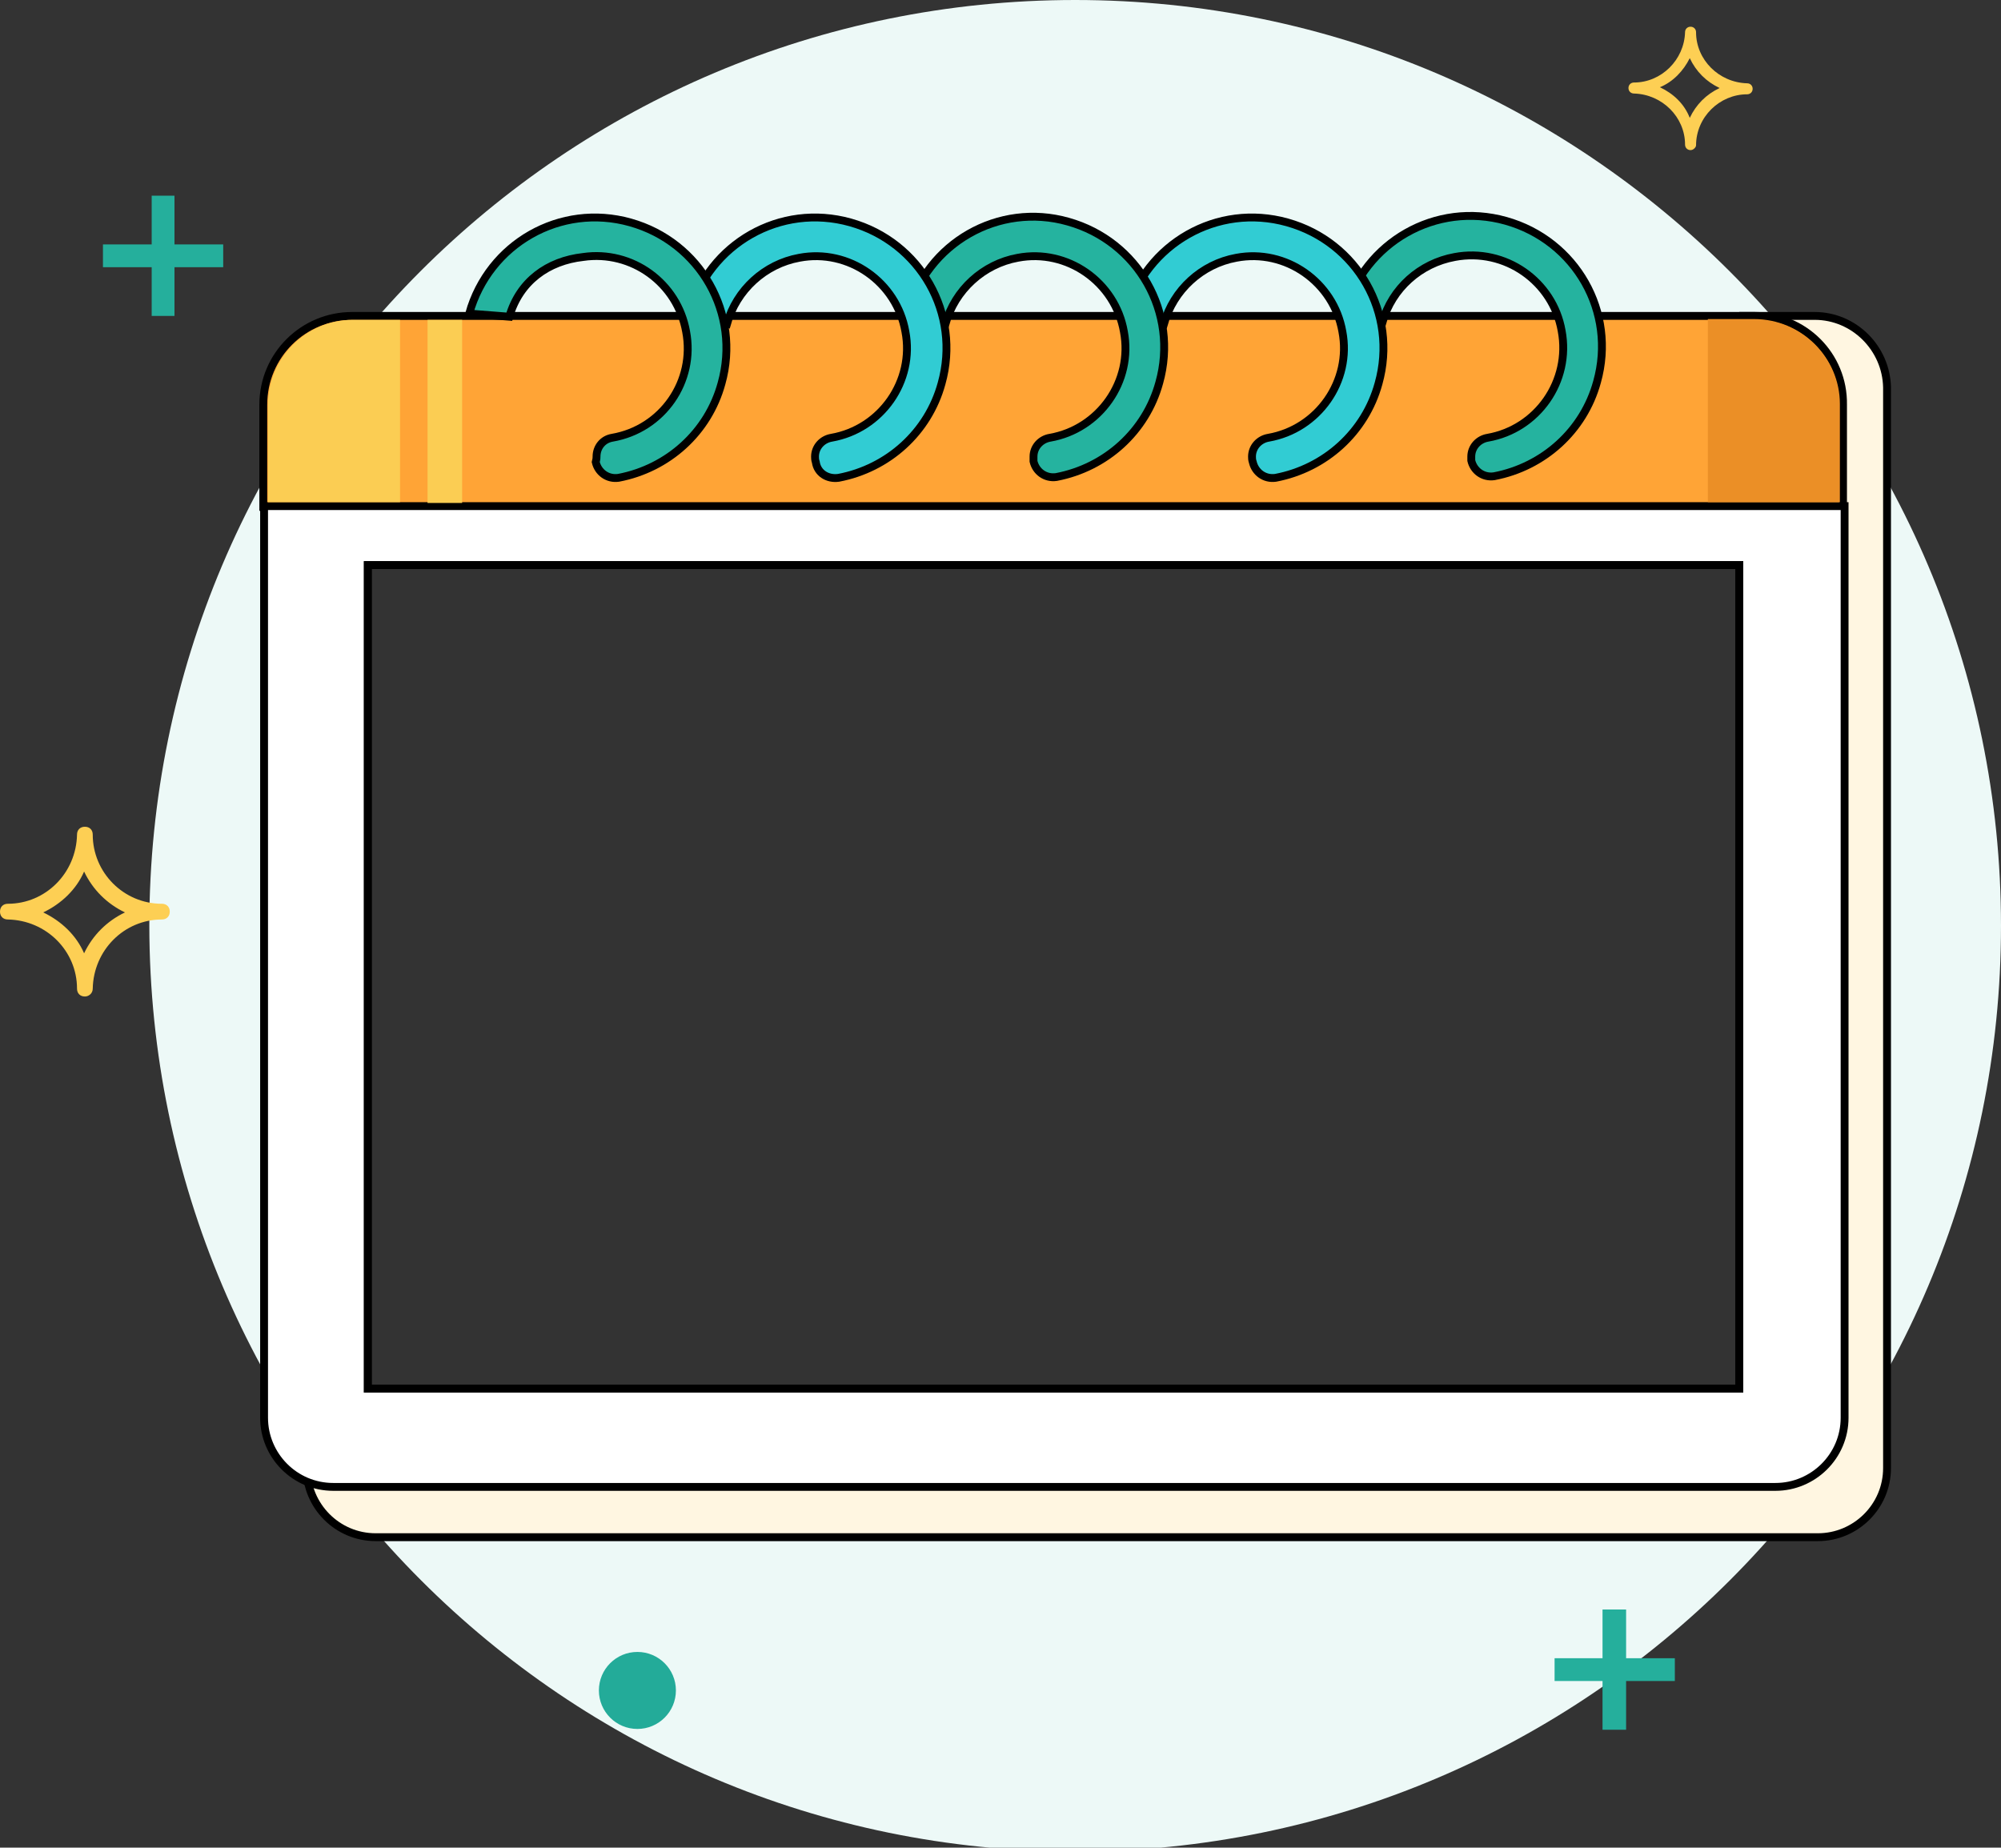     <svg xmlns="http://www.w3.org/2000/svg" xmlns:xlink="http://www.w3.org/1999/xlink" version="1.1" id="rili_1_"
        x="0px" y="0px" viewBox="0 0 254.6 235.1" style="enable-background:new 0 0 254.6 235.1;" xml:space="preserve">
        <rect x="0" y="0" width="254.6" height="235.1" fill="#333333" stroke="none"/>
        <style type="text/css">
            .st0 {
                fill: none;
            }

            .st1 {
                fill: #EDF9F7;
            }

            .st2 {
                fill: #FFF6E1;
                stroke: #000000;
                stroke-miterlimit: 10;
            }

            .st3 {
                fill: #FFA436;
                stroke: #000000;
                stroke-miterlimit: 10;
            }

            .st4 {
                fill: #FFFFFF;
                stroke: #000000;
                stroke-miterlimit: 10;
            }

            .st5 {
                fill: none;
                stroke: #000000;
                stroke-width: 0.988;
                stroke-miterlimit: 10;
            }

            .st6 {
                fill: #FDCF54;
            }

            .st7 {
                fill: #25B39F;
                stroke: #000000;
                stroke-miterlimit: 10;
            }

            .st8 {
                fill: #31CCD3;
                stroke: #000000;
                stroke-miterlimit: 10;
            }

            .st9 {
                fill: #25AF9C;
            }

            .st10 {
                fill: #23AB99;
            }

            .st11 {
                fill: #EB8F26;
            }

            .st12 {
                fill: #FBCD53;
            }
        </style>
        <path id="lhImageFrame" class="st0" d="M46.8,71.9c0,0,20.8,0,27.7,0c36.7,0,146.8,0,146.8,0v104.8H46.8V71.9z" />
        <g id="rili">
            <path class="st1"
                d="M136.8,0C71.7,0,19,52.8,19,117.8c0.1,65,52.8,117.8,117.8,117.8c65.1,0,117.8-52.8,117.8-117.8   S201.8,0,136.8,0z M46.8,176.7V71.9c0,0,20.8,0,27.7,0c36.7,0,146.8,0,146.8,0v104.8H46.8z" />
            <path class="st2"
                d="M230.9,40.2h-9.1v145.3H39v1.3c0,4.8,3.9,8.8,8.8,8.8h183.5c4.8,0,8.8-3.9,8.8-8.8V49.3   C240,44.3,235.9,40.2,230.9,40.2z" />
            <path class="st3"
                d="M223.3,40.2H44.8c-6.2,0-11.3,5-11.3,11.3v13h201v-13C234.6,45.2,229.5,40.2,223.3,40.2z" />
            <path class="st4"
                d="M33.6,64.4v116c0,4.8,3.9,8.8,8.8,8.8h183.5c4.8,0,8.8-3.9,8.8-8.8v-116H33.6z M221.3,176.7H46.8V71.9h174.5   V176.7z" />
            <rect x="46.8" y="71.9" class="st5" width="174.5" height="104.8" />
            <path class="st6"
                d="M215.1,19.1c-0.4,0-0.7-0.3-0.7-0.7c0-3.5-2.9-6.4-6.5-6.5c-0.4,0-0.7-0.3-0.7-0.7s0.3-0.7,0.7-0.7   c3.5,0,6.4-2.9,6.5-6.4c0-0.4,0.3-0.7,0.7-0.7s0.7,0.3,0.7,0.7c0,3.5,2.9,6.4,6.5,6.5c0.4,0,0.7,0.3,0.7,0.7c0,0.4-0.3,0.7-0.7,0.7   c-3.5,0-6.5,2.9-6.5,6.5C215.8,18.7,215.5,19.1,215.1,19.1z M211.2,11.1c1.7,0.8,3.1,2.1,3.8,3.9c0.8-1.7,2.1-3,3.8-3.8   c-1.7-0.8-3-2.1-3.8-3.8C214.2,9,212.9,10.4,211.2,11.1z" />
            <path class="st6"
                d="M10.8,126.8c-0.6,0-1-0.4-1-1c0-4.8-3.9-8.7-8.8-8.8c-0.6,0-1-0.4-1-1s0.4-1,1-1c4.8,0,8.7-3.9,8.8-8.8   c0-0.6,0.4-1,1-1s1,0.4,1,1c0,4.8,3.9,8.8,8.8,8.8l0,0c0.6,0,1,0.4,1,1s-0.4,1-1,1c-4.8,0-8.7,3.9-8.8,8.8   C11.8,126.4,11.3,126.8,10.8,126.8z M5.5,116.1c2.3,1.1,4.2,2.9,5.2,5.2c1.1-2.3,2.9-4.1,5.2-5.2c-2.3-1.1-4.1-2.9-5.2-5.2   C9.7,113.2,7.8,115,5.5,116.1z" />
            <path class="st7"
                d="M187.2,58.1L187.2,58.1c0-1.2,0.9-2.2,2.1-2.4c6.3-1.1,10.6-7.2,9.4-13.6c-1.1-6.3-7.2-10.6-13.6-9.4   c-4.4,0.8-8,4-9.2,8.3l-4.8-1.3c2.5-8.9,11.6-14.1,20.5-11.6s14.1,11.6,11.6,20.5c-1.7,6.2-6.8,10.8-13.1,12   c-1.4,0.2-2.6-0.7-2.9-2C187.2,58.4,187.2,58.3,187.2,58.1z" />
            <path class="st8"
                d="M159.3,58.1L159.3,58.1c0-1.2,0.9-2.2,2.1-2.4c6.3-1.1,10.6-7.2,9.4-13.5c-1.1-6.3-7.2-10.6-13.5-9.4   c-4.4,0.8-8,4.1-9.2,8.4l-4.8-1.3c2.5-8.9,11.6-14.1,20.5-11.6s14.1,11.6,11.6,20.5c-1.7,6.2-6.8,10.8-13.1,12   c-1.4,0.2-2.6-0.7-2.9-2C159.3,58.5,159.3,58.3,159.3,58.1z" />
            <path class="st7"
                d="M131.5,58.1L131.5,58.1c0-1.2,0.9-2.2,2.1-2.4c6.3-1.1,10.6-7.2,9.4-13.5c-1.1-6.3-7.2-10.6-13.5-9.4   c-4.4,0.8-8,4.1-9.2,8.4l-4.8-1.3c2.4-9,11.6-14.2,20.4-11.7c8.9,2.5,14.1,11.6,11.6,20.5c-1.7,6.2-6.8,10.8-13.1,12   c-1.4,0.2-2.6-0.7-2.9-2C131.5,58.5,131.5,58.3,131.5,58.1z" />
            <path class="st8"
                d="M103.7,58.1L103.7,58.1c0-1.2,0.9-2.2,2.1-2.4c6.3-1.1,10.6-7.2,9.4-13.5c-1.1-6.3-7.2-10.6-13.5-9.4   c-4.4,0.8-8,4.1-9.2,8.4l-4.8-1.3c2.5-8.9,11.6-14.1,20.5-11.6s14.1,11.6,11.6,20.5c-1.7,6.2-6.8,10.8-13.1,12   c-1.4,0.2-2.7-0.6-2.9-2C103.7,58.5,103.7,58.3,103.7,58.1z" />
            <path class="st7"
                d="M75.9,58.1L75.9,58.1c0-1.2,0.8-2.2,2-2.4c6.4-1.1,10.6-7.2,9.4-13.5c-1.1-6.2-6.9-10.4-13.1-9.5   c-4.5,0.5-8.1,3.1-9.4,7.6l-5.1-0.4c2.5-8.9,11.6-14.1,20.5-11.6s14.1,11.6,11.6,20.5c-1.7,6.2-6.8,10.8-13.1,12   c-1.4,0.2-2.6-0.7-2.9-2C75.9,58.4,75.9,58.3,75.9,58.1z" />
            <polygon class="st9"
                points="213.1,211 206.9,211 206.9,204.8 203.9,204.8 203.9,211 197.8,211 197.8,213.9 203.9,213.9    203.9,220.1 206.9,220.1 206.9,213.9 213.1,213.9  " />
            <polygon class="st9"
                points="28.4,31.1 22.2,31.1 22.2,24.9 19.3,24.9 19.3,31.1 13.1,31.1 13.1,34 19.3,34 19.3,40.2 22.2,40.2    22.2,34 28.4,34  " />
            <circle class="st10" cx="81.1" cy="215.1" r="4.9" />
            <path class="st11" d="M234.1,63.9h-16.8l0,0V40.6l0,0h5.9c6,0,10.9,4.9,10.9,10.8l0,0V63.9L234.1,63.9z" />
            <g>
                <path class="st12" d="M44.9,40.7h6l0,0v23.2l0,0H34.1l0,0V51.5C34.1,45.6,38.9,40.7,44.9,40.7z" />
                <rect x="54.4" y="40.7" class="st12" width="4.4" height="23.3" />
            </g>
        </g>
    </svg>
